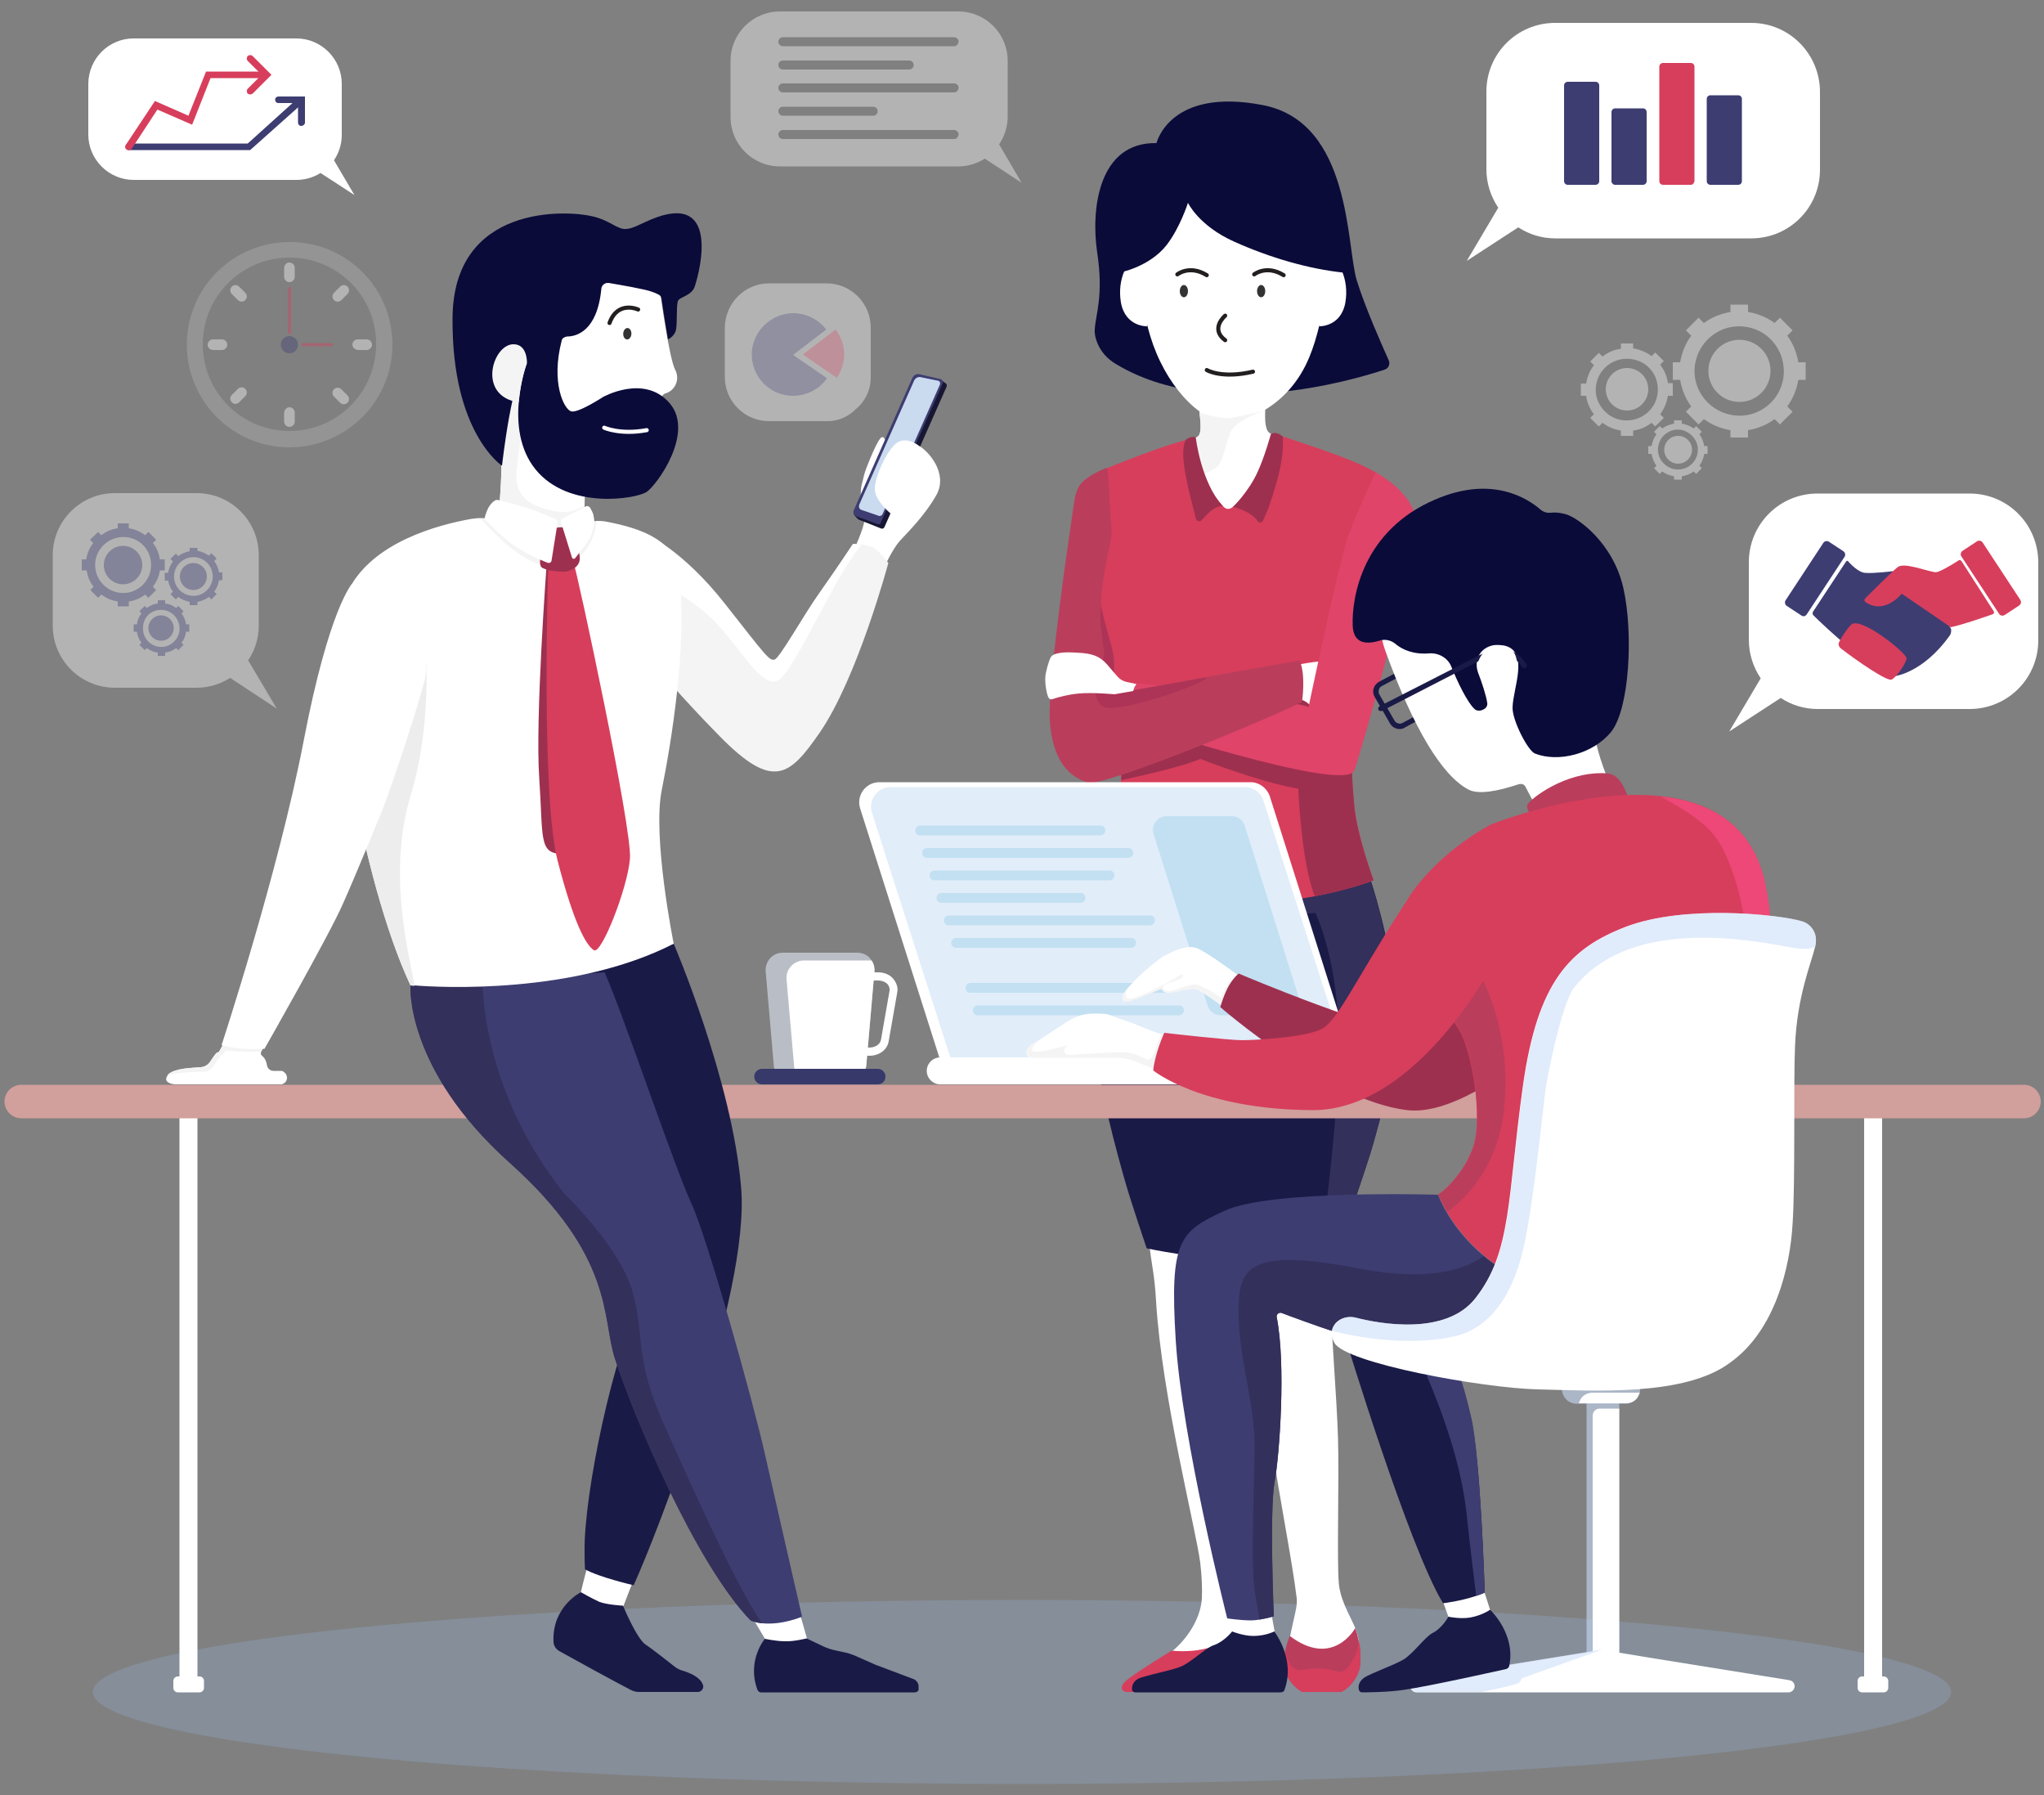 <?xml version="1.0" encoding="utf-8"?>
<!-- Generator: Adobe Illustrator 20.0.0, SVG Export Plug-In . SVG Version: 6.00 Build 0)  -->
<svg version="1.1" xmlns="http://www.w3.org/2000/svg" xmlns:xlink="http://www.w3.org/1999/xlink" x="0px" y="0px"
	 viewBox="0 0 500 439" style="enable-background:new 0 0 500 439;" xml:space="preserve">
<rect x="0" y="0" width="500" height="439" fill="#808080" stroke="none"/>
<style type="text/css">
	.st0{opacity:0.35;fill:#8FA9C9;}
	.st1{fill:#0B0B3A;}
	.st2{fill:#FFFFFF;}
	.st3{fill:#1A1A47;}
	.st4{fill:#33305B;}
	.st5{fill:#D73E5C;}
	.st6{fill:#9E304F;}
	.st7{fill:#F4F4F4;}
	.st8{fill:#E04469;}
	.st9{fill:#BA3E5C;}
	.st10{fill:#DBDBDB;}
	.st11{fill:#8C8C8C;}
	.st12{fill:#AD3457;}
	.st13{fill:#333333;}
	.st14{fill:none;stroke:#231F20;stroke-linecap:round;stroke-miterlimit:10;}
	.st15{fill:#D19F9C;}
	.st16{opacity:0.4;fill:#FFFFFF;}
	.st17{opacity:0.3;}
	.st18{fill:#3D3D72;}
	.st19{opacity:0.4;}
	.st20{opacity:0.58;fill:#E1EBF9;}
	.st21{fill:#37396B;}
	.st22{fill:#E1EDF9;}
	.st23{fill:#C2E0F2;}
	.st24{fill:#ED4877;}
	.st25{opacity:0.58;fill:#C9DDF9;}
	.st26{fill:#FEFEFF;}
	.st27{fill:none;stroke:#FFFFFF;stroke-linecap:round;stroke-miterlimit:10;}
	.st28{fill:#171733;}
	.st29{fill:#CADAEF;}
	.st30{fill:#EDEDED;}
</style>
<g id="OBJECTS">
	<g>
		<ellipse id="XMLID_397_" class="st0" cx="250" cy="413.8" rx="227.3" ry="22.5"/>
		<g>
			<path id="XMLID_453_" class="st1" d="M282.9,35c0,0,3.2-13.7,26-9.3c21.8,4.2,20.4,34.6,23,42.9c2,6.5,6.1,15.7,7.8,19.5
				c0.4,0.9,0,2-1,2.3c-8.1,2.7-42.3,12.7-65.6-1.3c-2.1-1.2-3.8-3-4.7-5.3c-0.4-1-0.7-2.1-0.6-3.3c0.2-3.6,2.2-8.1,0.6-18.7
				S268.7,34.7,282.9,35z"/>
			<path id="XMLID_458_" class="st2" d="M276.1,64.4c0,0-2.9,3.6-1.9,9.6c1.1,6,6.4,5.8,6.4,5.8l0.7-6l-1.6-10.5L276.1,64.4z"/>
			<path id="XMLID_459_" class="st2" d="M327.2,64.4c0,0,2.9,3.6,1.9,9.6c-1.1,6-6.4,5.8-6.4,5.8l-0.7-6l1.6-10.5L327.2,64.4z"/>
			<path id="XMLID_488_" class="st2" d="M332.4,401.4c0.2,0.9,0.1,1.5,0.1,3.6c-4.3,1.9-10.5,2.2-13.6,1.3c-1.9-0.5-3.3-1.1-4.1-2.4
				c0.7-3.5,1.6-7.5,2-9.3c0.4-1.7,0.5-2.8,0.4-3.7c-1.1-9.2-4.5-26.1-5.9-36.4c-1.4-10.3-4.6-36-4.9-39.6c-0.1-2-1.2-5.2-1.1-10.5
				c0.5-13.9,2.6-36.6,2.6-36.6s27-2.8,27.6,4.4s-7.8,32.5-7.8,32.5s-0.7,6.4-2.1,14.9c0,5.9,1.4,22.1,1.7,32.1
				c0.3,10-0.3,30,0.2,35.5c0.2,2.5,1.2,5,2.3,7.3C331.1,397.3,331.9,398.4,332.4,401.4z"/>
			<path id="XMLID_469_" class="st2" d="M281,303.1c0.7,6.7,1.4,8.1,1.8,15.2c1.4,23.2,9.8,55.9,10.8,63.9c0.4,3.5,0.5,6.3,0.4,8.7
				c-0.3,5.2-4,10.7-8.4,13.8c-5.1,3.6-10.1,6.2-8.6,7.4l9.9-2.3c2.9-0.7,5.8-1.8,8.4-3.3c3.6-2.1,10.1-2,12.5-4.6
				c0.2-9-2.8-8.7-3.1-14.5c-0.3-5.7-1.6-57.2-2.9-65.3c-0.5-3-0.4-2.6-0.9-5.7c0-0.1,0-0.3,0-0.5c0.3-7.4,2.3-10.3,2.7-15.9
				C303.9,294.4,283.8,300.3,281,303.1z"/>
			<path id="XMLID_529_" class="st3" d="M335.9,279.8c-1.5,5.3-8.5,25.5-8.5,25.5s-1.7,0.3-4.4,0.8c-4.8,0.8-12.8,1.9-19.3,1.9
				c-10.9,0-23.2-2.7-23.2-2.7s-3.8-11.2-5.2-16.1c-1.4-4.9-7.6-26.5-7.8-38.2c-0.1-9.4,2.7-26.9,3.9-33.4c0.3-1.6,0.5-2.6,0.5-2.6
				h63.3c0,0,5,14.6,6.3,30.1C342.2,254.8,340.1,264.9,335.9,279.8z"/>
			<path id="XMLID_526_" class="st4" d="M335.9,279.8c-1.5,5.3-8.5,25.5-8.5,25.5s-1.7,0.3-4.4,0.8c1.1-8.4,4.4-33.2,4.5-50.1
				c0.2-20.6-5.7-32.7-5.7-32.7c-32.6,1.5-46.3-3.7-50.5-5.8c0.3-1.6,0.5-2.6,0.5-2.6h63.3c0,0,5,14.6,6.3,30.1
				C342.2,254.8,340.1,264.9,335.9,279.8z"/>
			<path id="XMLID_530_" class="st5" d="M330.9,180.8c-0.3,6.2-0.3,8.8,0.4,16.4c0.7,7,4.7,18.1,4.7,18.1s-5.5,2.2-14.4,3.9
				c-12.2,2.3-30.9,3.7-50.5-3c0,0,3-10.9,3.1-25.5c0-2,0-4-0.1-6.1c-0.1-2.7-1-7.5-2.1-13.4c-0.2-1.1-0.4-2.2-0.6-3.4
				c-0.7-4.3-1.5-8.9-2-13.7c-0.5-4.8-0.8-9.6-0.7-14.3c-1.8-12.8,2.1-25.3,2.1-25.3s16.1-6.7,22.9-7.7c0,0,12.1-2.8,20.6,0.1
				c11.1,3.7,17.2,5.8,22.2,8.6c0.5,0.3,3.8,9.8,2.3,18.1c-2.1,12.2-5.2,29-6.8,39.1C331.4,176.7,331,179.7,330.9,180.8z"/>
			<path id="XMLID_524_" class="st6" d="M336,215.3c0,0-5.5,2.2-14.4,3.9c-3.4-8.8-4-26.3-4-26.3c-9.5-1.6-24-7.3-24-7.3
				c-3.8,1.8-15.6,4.4-19.3,5.2c0-2,0-4-0.1-6.1c-0.1-2.7-1-7.5-2.1-13.4c4.5-3.1,12.7,3.8,12.7,3.8l41.8-6.6c0,0,3,1.8,5.5,4.2
				c-0.7,4-1.1,7-1.2,8.2c-0.3,6.2-0.3,8.8,0.4,16.4C331.9,204.2,336,215.3,336,215.3z"/>
			<path id="XMLID_531_" class="st2" d="M325.4,57.5c0,6.1-1.2,20.4-5.1,29.8c-2.5,6.1-6.5,10.3-10.8,12.9c-0.1,2.4-0.1,5.7,1.6,5.9
				c0.5,1.1,1.1,1.4,0.8,3.1c-1.2,6.1-8.3,12.8-10,14.5s-2.8,0-2.8,0c-2-2.2-3.8-5.1-5.2-7.7c-0.9-1.7-1.6-3.1-2-4.2
				c-1.1-2.7,0.5-4.8,0.5-4.8c1.9-0.2,1.2-4.3,1-6.4c-3.6-2.6-7.1-7-9.6-12.2c-5.1-10.4-5.4-23.7-5.4-30.9c0-13,10.5-23.5,23.5-23.5
				S325.4,44.5,325.4,57.5z"/>
			<path id="XMLID_525_" class="st7" d="M309.2,100.4c-1.4,0.5-7,2.7-8.1,5.1c-1.2,2.7-1.9,7.1-3.1,8.4c-1,1-3.3,2-4.1,2.3
				c-0.9-1.7-1.6-3.1-2-4.2c-1.1-2.7,0.5-4.8,0.5-4.8c1.9-0.2,1.2-4.3,1-6.4c0,0,4,1.6,7.4,1.4C304,101.8,307.8,100.8,309.2,100.4z"
				/>
			<path id="XMLID_464_" class="st2" d="M317.8,162.5c0,0,3.7-0.7,4.9-0.7c1.2,0-2.2,10.7-2.2,10.7s-1.2-1.3-2.7-1.5
				c-1.5-0.2-0.9-8.3-0.9-8.3L317.8,162.5z"/>
			<path id="XMLID_461_" class="st8" d="M336.5,115.5c0,0,10.6,5.5,10,13.7c-0.6,8.3-13.1,53.3-15.2,59.2
				c-2.1,5.9-56.3-12.1-56.3-12.1s1.7-7.2,3.2-9.2c0,0,37,3.9,41.9,5.8c0,0,7.5-35.8,9.8-42.1C332.2,124.6,336.5,115.5,336.5,115.5z
				"/>
			<path id="XMLID_528_" class="st9" d="M318.5,171.6c-5.6,3.2-48.4,20.9-52.3,19.8c-4-1.1-8.7-4.6-9.4-15.1
				c-0.6-9.3,4.8-45.9,6.1-54.4c0.2-1.1,0.8-2.9,1.6-3.7c0.3-0.3,0.5-0.6,0.8-0.8c2.7-2.1,5.5-3,5.5-3c0.5,1.2,0.4,6.2,1.1,14.9
				c0.1,1,0,2-0.2,2.9c-1.1,5.1-2.4,11.7-2.3,15.2c0,0.2,0,0.4,0,0.6c0.4,3.7,3.1,10.7,3.1,13.6c0.1,7,0.1,7.9,0.1,8
				c1.5-0.3,6.9-1.2,13.4-2.4c13.4-2.4,31.9-5.7,31.9-5.7C319.5,165.1,318.5,171.6,318.5,171.6z"/>
			<path id="XMLID_456_" class="st1" d="M273.7,66.7c0,0,7.4-1.3,11.7-6.8c3.3-4.3,5.2-10.3,5.2-10.3s2.6,5.6,11.3,9.5
				s18.2,6.7,27,7.6c0,0,0.6-20.3-6.1-28.6c-6.7-8.3-24-13-35.7-5.9C275.4,39.4,273.7,66.7,273.7,66.7z"/>
			<path id="XMLID_468_" class="st10" d="M307,394.6"/>
			<path id="XMLID_470_" class="st5" d="M307,394.6c0,0-5.3,10.5-20.4,9.1c0,0-7.9,4.8-10.7,7c-2.8,2.2-0.9,3.1-0.4,3.1h11.9
				c0.9,0,1.8-0.3,2.6-0.9c1.1-0.9,3.1-2.3,5.9-3.7c2.6-1.3,4.2-2,5.9-2.5c0.5-0.2,1.1,0.2,1.2,0.7l0.7,6.4h3.3c0,0,0.8-4.6,1-10.1
				C308.8,400.2,309.4,397.9,307,394.6z"/>
			<polygon id="XMLID_480_" class="st11" points="316.9,409.8 318.7,413.8 327.6,413.8 328.3,409.8 			"/>
			<path id="XMLID_500_" class="st9" d="M332.6,408.1c-0.7,2.5-2.6,4.9-4.6,5.7h-9.4c-1.7-0.8-3.8-3.1-4.3-5.5
				c-0.3-1.5-0.2-3.1,0.1-4.6c0.4-2,1.1-3.6,1.1-3.6c10.6,8,16-1.9,16-1.9s0.5,1.1,0.8,2.9C332.8,402.9,333,405.3,332.6,408.1z"/>
			<path id="XMLID_498_" class="st5" d="M332.6,408.1c-0.7,2.5-2.6,4.9-4.6,5.7h-9.4c-1.7-0.8-3.8-3.1-4.3-5.5
				c-0.3-1.5-0.2-3.1,0.1-4.6l0,0c0,0,0.4,2,1.3,3.5c0.6,1,1.9,1.4,3,1.2c2.3-0.5,5.5-0.5,8.1,0.3c0.8,0.3,1.7,0.2,2.4-0.4
				c0.5-0.4,0.9-1,1.3-1.6c0.5-0.9,1.8-2.6,1.8-5.1v-0.6C332.8,402.9,333,405.3,332.6,408.1z"/>
			<path id="XMLID_465_" class="st6" d="M292.5,106.9c0,0,1.2,10.9,6.6,16.9c0,0-1.8-0.6-5.1,3.4c-0.5,0.5-1.3,0.3-1.5-0.4
				c-1-4.5-4.4-15.3-2.5-19.1C289.9,107.7,290.9,106.6,292.5,106.9z"/>
			<path id="XMLID_452_" class="st6" d="M310.9,106.1c0,0-1.5,5.5-3.3,9.4c-2.2,4.8-6,8.5-6,8.5s4.2,0.8,6.1,3.5
				c0.3,0.5,0.9,0.3,1.2-0.1c1.2-2.4,2-4.6,3.4-9.5c1.6-5.6,1.6-8.7,1.5-11.1C313.7,106.8,312.6,105.4,310.9,106.1z"/>
			<path id="XMLID_523_" class="st12" d="M269.6,172.7c-4.3-3.7,0.8-10.8,0.5-13.2c-0.4-2.5-0.4-2.9-0.7-5.4c-0.2-1.2-0.4-4.3,0-6
				c0.4,3.7,3.1,10.7,3.1,13.6c0.1,7,0.1,7.9,0.1,8c1.5-0.3,15.9-2.8,22.4-4C296.5,166.6,272.5,175.2,269.6,172.7z"/>
			<path id="XMLID_462_" class="st2" d="M277.2,169l-4.6,0.8c0,0-5.2-0.5-8.6-0.2c-2.5,0.2-5.2,0.9-6.6,1.4
				c-0.5,0.2-0.9-0.2-1.1-0.8c-0.3-0.8-0.7-2.9-0.6-4.7c0.2-1.7,0.8-3.5,1.2-4.5c0.2-0.5,0.6-0.8,1.1-1c1.7-0.6,3.7-0.5,6.7-0.3
				c3.6,0.3,5.1,1.5,6.7,3.5l1.9,2.2c0.6,0.7,1.4,1.2,2.4,1.4l2.3,0.5c0,0-0.3,0.4-0.5,0.8C277.3,168.6,277.2,169,277.2,169z"/>
			<ellipse id="XMLID_483_" class="st13" cx="289.6" cy="71.2" rx="1" ry="1.5"/>
			<ellipse id="XMLID_485_" class="st13" cx="308.5" cy="71.2" rx="1" ry="1.5"/>
			<path id="XMLID_486_" class="st14" d="M288,67.1c0,0,3-2.4,7.2,0.2"/>
			<path id="XMLID_487_" class="st14" d="M306.8,67.1c0,0,3-2.4,7.2,0.2"/>
			<path id="XMLID_499_" class="st14" d="M295.2,90.5c0,0,3.6,2.2,11.3,0.4"/>
			<path id="XMLID_501_" class="st14" d="M299.7,77.2c0,0-3.8,3.2,0,6"/>
		</g>
		<g id="XMLID_609_">
			<rect id="XMLID_625_" x="43.9" y="272.1" class="st2" width="4.4" height="141.5"/>
			<path id="XMLID_624_" class="st2" d="M48.8,413.9h-5.3c-0.6,0-1.1-0.5-1.1-1.1v-1.7c0-0.6,0.5-1.1,1.1-1.1h5.3
				c0.6,0,1.1,0.5,1.1,1.1v1.7C49.9,413.4,49.4,413.9,48.8,413.9z"/>
			<rect id="XMLID_623_" x="456" y="272.1" class="st2" width="4.4" height="140.1"/>
			<path id="XMLID_622_" class="st2" d="M460.8,413.9h-5.3c-0.6,0-1.1-0.5-1.1-1.1v-1.7c0-0.6,0.5-1.1,1.1-1.1h5.3
				c0.6,0,1.1,0.5,1.1,1.1v1.7C461.9,413.4,461.4,413.9,460.8,413.9z"/>
			<path id="XMLID_610_" class="st15" d="M495.1,273.5H5.2c-2.3,0-4.1-1.9-4.1-4.1l0,0c0-2.3,1.9-4.1,4.1-4.1h489.9
				c2.3,0,4.1,1.9,4.1,4.1l0,0C499.2,271.6,497.4,273.5,495.1,273.5z"/>
		</g>
		<g>
			<g>
				<path id="XMLID_1_" class="st16" d="M188.1,69.3h14.1c5.9,0,10.8,4.8,10.8,10.8v12.2l0,0.1c0,2.7-1.1,5.2-3,7.1l-0.7,0.6
					c-1.5,1.5-3.4,2.5-5.5,2.8c-0.5,0.1-1,0.1-1.6,0.1h-14.1c-5.9,0-10.8-4.8-10.8-10.8V80.1C177.4,74.1,182.2,69.3,188.1,69.3z"/>
				<g class="st17">
					<path class="st18" d="M202.1,80.6c-1.8-2.4-4.8-4-8.1-4c-5.3,0-9.9,4.4-10.1,9.7c-0.2,5.8,4.4,10.5,10.1,10.5
						c3.4,0,6.5-1.7,8.3-4.3l-8.3-5.7L202.1,80.6z"/>
					<path class="st5" d="M204.4,80.6l-8,6.1l8.3,5.7c1.1-1.6,1.8-3.6,1.8-5.7C206.5,84.4,205.7,82.3,204.4,80.6z"/>
				</g>
			</g>
			<g id="XMLID_597_">
				<path id="XMLID_602_" class="st2" d="M428.4,5.6h-48c-9.3,0-16.8,7.5-16.8,16.8v19c0,3.5,1.1,6.7,2.9,9.4l-7.7,13l12.6-8.2
					c2.6,1.7,5.7,2.7,9,2.7h48c9.3,0,16.8-7.5,16.8-16.8v-19C445.2,13.2,437.7,5.6,428.4,5.6z"/>
				<path id="XMLID_601_" class="st18" d="M390.3,45.2h-6.8c-0.5,0-0.9-0.4-0.9-0.9V20.9c0-0.5,0.4-0.9,0.9-0.9h6.8
					c0.5,0,0.9,0.4,0.9,0.9v23.4C391.2,44.8,390.8,45.2,390.3,45.2z"/>
				<path id="XMLID_600_" class="st18" d="M401.9,45.2h-6.8c-0.5,0-0.9-0.4-0.9-0.9V27.4c0-0.5,0.4-0.9,0.9-0.9h6.8
					c0.5,0,0.9,0.4,0.9,0.9v16.9C402.8,44.8,402.4,45.2,401.9,45.2z"/>
				<path id="XMLID_599_" class="st5" d="M413.6,45.2h-6.8c-0.5,0-0.9-0.4-0.9-0.9v-28c0-0.5,0.4-0.9,0.9-0.9h6.8
					c0.5,0,0.9,0.4,0.9,0.9v28C414.4,44.8,414.1,45.2,413.6,45.2z"/>
				<path id="XMLID_598_" class="st18" d="M425.2,45.2h-6.8c-0.5,0-0.9-0.4-0.9-0.9V24.2c0-0.5,0.4-0.9,0.9-0.9h6.8
					c0.5,0,0.9,0.4,0.9,0.9v20.1C426.1,44.8,425.7,45.2,425.2,45.2z"/>
			</g>
			<g id="XMLID_591_">
				<path id="XMLID_596_" class="st2" d="M32.7,9.4h39.8c6.1,0,11.1,5,11.1,11.1v12.5c0,2.3-0.7,4.4-1.9,6.2l5,8.5l-8.3-5.4
					c-1.7,1.1-3.8,1.7-5.9,1.7H32.7c-6.1,0-11.1-5-11.1-11.1V20.4C21.7,14.3,26.6,9.4,32.7,9.4z"/>
				<g id="XMLID_595_">
					<path id="XMLID_511_" class="st18" d="M61.2,36.7H31.5c-0.5,0-0.8-0.4-0.8-0.8c0-0.5,0.4-0.8,0.8-0.8h29.1L73,23.9
						c0.3-0.3,0.9-0.3,1.2,0.1c0.3,0.3,0.3,0.9-0.1,1.2L61.2,36.7z"/>
				</g>
				<g id="XMLID_594_">
					<path id="XMLID_467_" class="st18" d="M73.7,30.8L73.7,30.8c-0.5,0-0.8-0.4-0.8-0.8l0-4.8l-4.8,0c-0.5,0-0.8-0.4-0.8-0.8
						c0-0.5,0.4-0.8,0.8-0.8c0,0,0,0,0,0l6.5,0l0,6.5C74.5,30.5,74.1,30.8,73.7,30.8z"/>
				</g>
				<g id="XMLID_593_">
					<path id="XMLID_466_" class="st5" d="M61.2,23.1c-0.2,0-0.4-0.1-0.6-0.2c-0.3-0.3-0.3-0.9,0-1.2l3.4-3.4l-3.4-3.4
						c-0.3-0.3-0.3-0.9,0-1.2c0.3-0.3,0.9-0.3,1.2,0l4.6,4.6l-4.6,4.6C61.6,23,61.4,23.1,61.2,23.1z"/>
				</g>
				<g id="XMLID_592_">
					<path id="XMLID_449_" class="st5" d="M31.5,36.7c-0.2,0-0.3,0-0.5-0.1c-0.4-0.3-0.5-0.8-0.2-1.2l7.1-10.7l8.2,3.6l4.3-10.8
						h13.8c0.5,0,0.8,0.4,0.8,0.8c0,0.5-0.4,0.8-0.8,0.8H51.5L47,30.5l-8.5-3.7l-6.3,9.6C32,36.6,31.8,36.7,31.5,36.7z"/>
				</g>
			</g>
			<g id="XMLID_584_">
				<path id="XMLID_590_" class="st2" d="M481.8,120.7h-37.2c-9.3,0-16.8,7.5-16.8,16.8v19c0,3.5,1.1,6.7,2.9,9.4l-7.7,13l12.6-8.2
					c2.6,1.7,5.7,2.7,9,2.7h37.2c9.3,0,16.8-7.5,16.8-16.8v-19C498.6,128.2,491.1,120.7,481.8,120.7z"/>
				<path id="XMLID_589_" class="st18" d="M440.6,150.5l-3.5-2.3c-0.5-0.3-0.6-1-0.3-1.4l9.2-14c0.3-0.5,1-0.6,1.4-0.3l3.5,2.3
					c0.5,0.3,0.6,1,0.3,1.4l-9.2,14C441.7,150.7,441.1,150.9,440.6,150.5z"/>
				<path id="XMLID_588_" class="st5" d="M490.4,150.4l3.5-2.3c0.5-0.3,0.6-1,0.3-1.4l-9.2-14c-0.3-0.5-1-0.6-1.4-0.3l-3.5,2.3
					c-0.5,0.3-0.6,1-0.3,1.4l9.2,14C489.3,150.6,489.9,150.7,490.4,150.4z"/>
				<path id="XMLID_587_" class="st18" d="M451.6,137.3l-8.1,12.3c-0.2,0.3-0.1,0.7,0.1,0.9c2.4,2.4,14.6,14,20.2,14.8
					c0,0,6.7-0.9,13.1-9.8c0.3-0.4,0.4-0.9,0.4-1.4c0-0.2-0.1-0.4-0.2-0.6c-0.3-1-14.1-13.8-14.1-13.8s-4.8,0.6-6.8,0.4
					c-1.5-0.1-3.4-2-4.1-2.8C452,137.1,451.8,137.1,451.6,137.3z"/>
				<path id="XMLID_586_" class="st5" d="M479.8,137.2l7.9,12.3c0.2,0.3,0,0.6-0.2,0.7c-1.7,0.6-7.1,2.5-10.3,3.2l-12-8.2
					c0,0-4.1,5.2-8.8,2.1c-0.4-0.2-0.4-0.7-0.1-1c1.6-1.6,6.5-6.5,7.9-7.6c1.5-1.2,6.6,0.8,8.9,1.2c0.4,0.1,0.7,0,1.1-0.1
					c1.7-0.7,4.1-2.2,5-2.8C479.3,136.9,479.6,137,479.8,137.2z"/>
				<path id="XMLID_585_" class="st5" d="M450.2,158.5c-0.4-0.4-0.6-1-0.3-1.5c0.5-1,1.5-2.7,2.9-4.2c2.1-2.3,13.8,7,13.6,8.3
					c-0.3,1.3-2.5,4.6-3.7,5.1C461.6,166.7,454.2,161.6,450.2,158.5z"/>
			</g>
			<path class="st16" d="M244.4,35.3c1.3-1.9,2.1-4.3,2.1-6.8V14.9c0-6.7-5.4-12.1-12.1-12.1h-43.6c-6.7,0-12.1,5.4-12.1,12.1v13.7
				c0,6.7,5.4,12.1,12.1,12.1h43.6c2.4,0,4.6-0.7,6.5-1.9l9,5.9L244.4,35.3z M233.4,34h-41.9c-0.6,0-1.1-0.5-1.1-1.1
				c0-0.6,0.5-1.1,1.1-1.1h41.9c0.6,0,1.1,0.5,1.1,1.1C234.4,33.5,234,34,233.4,34z M190.4,27.2c0-0.6,0.5-1.1,1.1-1.1h22.1
				c0.6,0,1.1,0.5,1.1,1.1c0,0.6-0.5,1.1-1.1,1.1h-22.1C190.9,28.3,190.4,27.8,190.4,27.2z M233.4,22.6h-41.9
				c-0.6,0-1.1-0.5-1.1-1.1c0-0.6,0.5-1.1,1.1-1.1h41.9c0.6,0,1.1,0.5,1.1,1.1C234.4,22.1,234,22.6,233.4,22.6z M190.4,15.9
				c0-0.6,0.5-1.1,1.1-1.1h30.9c0.6,0,1.1,0.5,1.1,1.1c0,0.6-0.5,1.1-1.1,1.1h-30.9C190.9,17,190.4,16.5,190.4,15.9z M233.4,11.3
				h-41.9c-0.6,0-1.1-0.5-1.1-1.1c0-0.6,0.5-1.1,1.1-1.1h41.9c0.6,0,1.1,0.5,1.1,1.1C234.4,10.8,234,11.3,233.4,11.3z"/>
			<g>
				<path id="XMLID_7_" class="st16" d="M28.1,120.6h20c8.4,0,15.2,6.8,15.2,15.2V153c0,3.2-1,6.1-2.6,8.5l7,11.8l-11.4-7.5
					c-2.4,1.5-5.2,2.4-8.2,2.4h-20c-8.4,0-15.2-6.8-15.2-15.2v-17.2C12.9,127.4,19.7,120.6,28.1,120.6z"/>
				<g class="st19">
					<g>
						<path class="st18" d="M41.1,141.9c0.2,1,0.6,2,1.2,2.8l-0.6,0.6l1.3,1.3l0.6-0.6c0.8,0.6,1.8,1,2.8,1.2v0.8h1.9v-0.8
							c1-0.2,2-0.6,2.8-1.2l0.6,0.6l1.3-1.3l-0.6-0.6c0.6-0.8,1-1.8,1.2-2.8h0.8v-1.9h-0.8c-0.2-1-0.6-2-1.2-2.8l0.6-0.6l-1.3-1.3
							l-0.6,0.6c-0.8-0.6-1.8-1-2.8-1.2V134h-1.9v0.8c-1,0.2-2,0.6-2.8,1.2l-0.6-0.6l-1.3,1.3l0.6,0.6c-0.6,0.8-1,1.8-1.2,2.8h-0.8
							v1.9H41.1z M46.7,136.3c3.1-0.4,5.7,2.2,5.3,5.3c-0.3,2.2-2.1,3.9-4.2,4.1c-3,0.3-5.5-2.2-5.2-5.2
							C42.8,138.4,44.5,136.6,46.7,136.3z"/>
						<circle class="st18" cx="47.3" cy="141" r="3.3"/>
					</g>
					<g>
						<path class="st18" d="M33.5,154.5c0.1,1,0.5,1.9,1.1,2.7l-0.5,0.5l1.3,1.3l0.5-0.5c0.8,0.6,1.7,1,2.7,1.1v0.8h1.8v-0.8
							c1-0.1,1.9-0.5,2.7-1.1l0.5,0.5l1.3-1.3l-0.5-0.5c0.6-0.8,1-1.7,1.1-2.7h0.8v-1.8h-0.8c-0.1-1-0.5-1.9-1.1-2.7l0.5-0.5
							l-1.3-1.3l-0.5,0.5c-0.8-0.6-1.7-1-2.7-1.1v-0.8h-1.8v0.8c-1,0.1-1.9,0.5-2.7,1.1l-0.5-0.5l-1.3,1.3l0.5,0.5
							c-0.6,0.8-1,1.7-1.1,2.7h-0.8v1.8H33.5z M38.8,149.2c3-0.4,5.4,2.1,5.1,5.1c-0.3,2.1-2,3.7-4,3.9c-2.8,0.3-5.2-2.1-4.9-4.9
							C35.1,151.1,36.7,149.4,38.8,149.2z"/>
						<circle class="st18" cx="39.4" cy="153.6" r="3.1"/>
					</g>
					<g>
						<path class="st18" d="M21.2,139.5c0.2,1.5,0.8,2.9,1.7,4l-0.8,0.8l1.9,1.9l0.8-0.8c1.2,0.9,2.5,1.5,4,1.7v1.2h2.7v-1.2
							c1.5-0.2,2.9-0.8,4-1.7l0.8,0.8l1.9-1.9l-0.8-0.8c0.9-1.2,1.5-2.5,1.7-4h1.2v-2.7h-1.2c-0.2-1.5-0.8-2.9-1.7-4l0.8-0.8
							l-1.9-1.9l-0.8,0.8c-1.2-0.9-2.5-1.5-4-1.7v-1.2h-2.7v1.2c-1.5,0.2-2.9,0.8-4,1.7l-0.8-0.8L22,132l0.8,0.8
							c-0.9,1.2-1.5,2.5-1.7,4H20v2.7H21.2z M29.3,131.4c4.5-0.6,8.2,3.2,7.6,7.7c-0.4,3.1-3,5.6-6.1,5.9c-4.3,0.4-7.9-3.2-7.5-7.5
							C23.6,134.4,26.1,131.8,29.3,131.4z"/>
						<circle class="st18" cx="30.1" cy="138.2" r="4.7"/>
					</g>
				</g>
			</g>
			<g class="st19">
				<g>
					<path class="st2" d="M409.2,96.7v-3H408c-0.2-1.7-0.9-3.2-1.9-4.5l0.9-0.9l-2.1-2.1l-0.9,0.9c-1.3-1-2.8-1.6-4.5-1.9V84h-3v1.3
						c-1.7,0.2-3.2,0.9-4.5,1.9l-0.9-0.9l-2.1,2.1l0.9,0.9c-1,1.3-1.6,2.8-1.9,4.5h-1.3v3h1.3c0.2,1.7,0.9,3.2,1.9,4.5l-0.9,0.9
						l2.1,2.1l0.9-0.9c1.3,1,2.8,1.6,4.5,1.9v1.3h3v-1.3c1.7-0.2,3.2-0.9,4.5-1.9l0.9,0.9l2.1-2.1l-0.9-0.9c1-1.3,1.6-2.8,1.9-4.5
						H409.2z M405.5,94.5c0.5,4.8-3.5,8.7-8.3,8.3c-3.5-0.3-6.3-3.1-6.8-6.5c-0.6-4.9,3.5-9.1,8.5-8.5
						C402.5,88.2,405.2,91,405.5,94.5z"/>
					<circle class="st2" cx="398" cy="95.2" r="5.2"/>
				</g>
				<g>
					<path class="st2" d="M417.7,111v-1.9h-0.8c-0.2-1.1-0.6-2.1-1.2-2.9l0.6-0.6l-1.4-1.4l-0.6,0.6c-0.8-0.6-1.8-1-2.9-1.2v-0.8
						h-1.9v0.8c-1.1,0.2-2.1,0.6-2.9,1.2l-0.6-0.6l-1.4,1.4l0.6,0.6c-0.6,0.8-1,1.8-1.2,2.9h-0.8v1.9h0.8c0.2,1.1,0.6,2.1,1.2,2.9
						l-0.6,0.6l1.4,1.4l0.6-0.6c0.8,0.6,1.8,1,2.9,1.2v0.8h1.9v-0.8c1.1-0.2,2.1-0.6,2.9-1.2l0.6,0.6l1.4-1.4l-0.6-0.6
						c0.6-0.8,1-1.8,1.2-2.9H417.7z M415.3,109.5c0.3,3.1-2.3,5.6-5.3,5.3c-2.2-0.2-4.1-2-4.4-4.2c-0.4-3.2,2.3-5.9,5.5-5.5
						C413.3,105.5,415.1,107.3,415.3,109.5z"/>
					<circle class="st2" cx="410.5" cy="110" r="3.4"/>
				</g>
				<g>
					<path class="st2" d="M441.7,92.9v-4.3h-1.8c-0.4-2.4-1.3-4.6-2.7-6.5l1.3-1.3l-3.1-3.1l-1.3,1.3c-1.9-1.4-4.1-2.3-6.5-2.7v-1.8
						h-4.3v1.8c-2.4,0.4-4.6,1.3-6.5,2.7l-1.3-1.3l-3.1,3.1l1.3,1.3c-1.4,1.9-2.3,4.1-2.7,6.5h-1.8v4.3h1.8c0.4,2.4,1.3,4.6,2.7,6.5
						l-1.3,1.3l3.1,3.1l1.3-1.3c1.9,1.4,4.1,2.3,6.5,2.7v1.8h4.3v-1.8c2.4-0.4,4.6-1.3,6.5-2.7l1.3,1.3l3.1-3.1l-1.3-1.3
						c1.4-1.9,2.3-4.1,2.7-6.5H441.7z M436.3,89.7c0.7,6.9-5.1,12.6-11.9,11.9c-5-0.5-9.1-4.4-9.8-9.4c-0.9-7.1,5.1-13.2,12.2-12.3
						C431.9,80.5,435.8,84.6,436.3,89.7z"/>
					<circle class="st2" cx="425.5" cy="90.7" r="7.6"/>
				</g>
			</g>
			<g>
				<path id="XMLID_555_" class="st20" d="M213.9,237.6l-2,23.1c-0.1,1-0.9,1.7-1.8,1.7h-19c-1,0-1.8-0.7-1.8-1.7l-2-23.1
					c-0.2-2.5,1.7-4.6,4.2-4.6h18.2c1.5,0,2.8,0.7,3.5,1.9C213.7,235.6,214,236.6,213.9,237.6z"/>
				<path id="XMLID_552_" class="st2" d="M213.9,237.6l-2,23.1c-0.1,1-0.9,1.7-1.8,1.7h-15.7l-2-22.9c-0.2-2.5,1.8-4.6,4.3-4.6h16.5
					C213.7,235.6,214,236.6,213.9,237.6z"/>
				<g id="XMLID_399_">
					<path id="XMLID_518_" class="st2" d="M212.7,258.2H210c-0.5,0-1-0.4-1-1c0-0.5,0.4-1,1-1h2.7c1.4,0,2.6-0.8,2.8-1.9l2.1-12
						c0.1-0.7-0.2-1.2-0.4-1.5c-0.5-0.6-1.4-1-2.4-1H210c-0.5,0-1-0.4-1-1c0-0.5,0.4-1,1-1h4.8c1.5,0,3,0.6,3.8,1.7
						c0.7,0.9,1.1,2,0.9,3.1l-2.1,12C217.1,256.7,215.1,258.2,212.7,258.2z"/>
				</g>
				<path id="XMLID_400_" class="st21" d="M214.7,265.2h-28.3c-1.1,0-1.9-0.9-1.9-1.9l0,0c0-1.1,0.9-1.9,1.9-1.9h28.3
					c1.1,0,1.9,0.9,1.9,1.9l0,0C216.6,264.4,215.8,265.2,214.7,265.2z"/>
			</g>
			<g>
				<g class="st19">
					<g class="st19">
						<path class="st2" d="M70.8,109.4c-13.9,0-25.1-11.3-25.1-25.1c0-13.9,11.3-25.1,25.1-25.1C84.7,59.1,96,70.4,96,84.3
							C96,98.1,84.7,109.4,70.8,109.4z M70.8,63c-11.7,0-21.2,9.5-21.2,21.2c0,11.7,9.5,21.2,21.2,21.2c11.7,0,21.2-9.5,21.2-21.2
							C92.1,72.5,82.6,63,70.8,63z"/>
					</g>
					<g>
						<path class="st2" d="M86.2,84.3L86.2,84.3c0-0.7,0.6-1.3,1.3-1.3h2.2c0.7,0,1.3,0.6,1.3,1.3l0,0c0,0.7-0.6,1.3-1.3,1.3h-2.2
							C86.8,85.5,86.2,85,86.2,84.3z"/>
						<path class="st2" d="M50.8,84.3L50.8,84.3c0-0.7,0.6-1.3,1.3-1.3h2.2c0.7,0,1.3,0.6,1.3,1.3l0,0c0,0.7-0.6,1.3-1.3,1.3H52
							C51.3,85.5,50.8,85,50.8,84.3z"/>
					</g>
					<g>
						<path class="st2" d="M70.8,99.6L70.8,99.6c0.7,0,1.3,0.6,1.3,1.3v2.2c0,0.7-0.6,1.3-1.3,1.3l0,0c-0.7,0-1.3-0.6-1.3-1.3v-2.2
							C69.6,100.2,70.1,99.6,70.8,99.6z"/>
						<path class="st2" d="M70.8,64.2L70.8,64.2c0.7,0,1.3,0.6,1.3,1.3v2.2c0,0.7-0.6,1.3-1.3,1.3l0,0c-0.7,0-1.3-0.6-1.3-1.3v-2.2
							C69.6,64.7,70.1,64.2,70.8,64.2z"/>
					</g>
					<g>
						<path class="st2" d="M60,95.1L60,95.1c0.5,0.5,0.5,1.3,0,1.8l-1.5,1.5c-0.5,0.5-1.3,0.5-1.8,0l0,0c-0.5-0.5-0.5-1.3,0-1.8
							l1.5-1.5C58.7,94.6,59.5,94.6,60,95.1z"/>
						<path class="st2" d="M85,70.1L85,70.1c0.5,0.5,0.5,1.3,0,1.8l-1.5,1.5c-0.5,0.5-1.3,0.5-1.8,0l0,0c-0.5-0.5-0.5-1.3,0-1.8
							l1.5-1.5C83.7,69.6,84.6,69.6,85,70.1z"/>
					</g>
					<g>
						<path class="st2" d="M60,73.4L60,73.4c-0.5,0.5-1.3,0.5-1.8,0l-1.5-1.5c-0.5-0.5-0.5-1.3,0-1.8l0,0c0.5-0.5,1.3-0.5,1.8,0
							l1.5,1.5C60.5,72.1,60.5,72.9,60,73.4z"/>
						<path class="st2" d="M85,98.5L85,98.5c-0.5,0.5-1.3,0.5-1.8,0l-1.5-1.5c-0.5-0.5-0.5-1.3,0-1.8l0,0c0.5-0.5,1.3-0.5,1.8,0
							l1.5,1.5C85.5,97.2,85.5,98,85,98.5z"/>
					</g>
				</g>
				<g class="st19">
					<circle class="st18" cx="70.8" cy="84.3" r="2.1"/>
					<path class="st5" d="M70.8,81.7L70.8,81.7c-0.2,0-0.4-0.2-0.4-0.4V70.6c0-0.2,0.2-0.4,0.4-0.4l0,0c0.2,0,0.4,0.2,0.4,0.4v10.6
						C71.3,81.5,71.1,81.7,70.8,81.7z"/>
					<path class="st5" d="M73.7,84.3L73.7,84.3c0-0.2,0.2-0.4,0.4-0.4h7c0.2,0,0.4,0.2,0.4,0.4l0,0c0,0.2-0.2,0.4-0.4,0.4h-7
						C73.9,84.7,73.7,84.5,73.7,84.3z"/>
				</g>
			</g>
		</g>
		<g>
			<path id="XMLID_401_" class="st2" d="M331.5,260.6H230.4l-20-62.9c-1-3.2,1.4-6.4,4.7-6.4h90.8c2.1,0,4,1.4,4.7,3.4L331.5,260.6z
				"/>
			<path id="XMLID_402_" class="st22" d="M329.9,260.6h-96.8l-19.8-61.8c-1-3.1,1.3-6.3,4.6-6.3h86.6c2.1,0,4,1.4,4.6,3.4
				L329.9,260.6z"/>
			<path id="XMLID_550_" class="st23" d="M269.2,204.3h-44.1c-0.7,0-1.2-0.5-1.2-1.2l0,0c0-0.7,0.5-1.2,1.2-1.2h44.1
				c0.7,0,1.2,0.5,1.2,1.2l0,0C270.4,203.7,269.8,204.3,269.2,204.3z"/>
			<path id="XMLID_549_" class="st23" d="M276,209.8h-49.2c-0.7,0-1.2-0.5-1.2-1.2l0,0c0-0.7,0.5-1.2,1.2-1.2H276
				c0.7,0,1.2,0.5,1.2,1.2l0,0C277.2,209.2,276.7,209.8,276,209.8z"/>
			<path id="XMLID_547_" class="st23" d="M271.4,215.3h-42.8c-0.7,0-1.2-0.5-1.2-1.2l0,0c0-0.7,0.5-1.2,1.2-1.2h42.8
				c0.7,0,1.2,0.5,1.2,1.2l0,0C272.6,214.7,272.1,215.3,271.4,215.3z"/>
			<path id="XMLID_546_" class="st23" d="M264.3,220.8h-34c-0.7,0-1.2-0.5-1.2-1.2l0,0c0-0.7,0.5-1.2,1.2-1.2h34
				c0.7,0,1.2,0.5,1.2,1.2l0,0C265.5,220.2,265,220.8,264.3,220.8z"/>
			<path id="XMLID_545_" class="st23" d="M281.3,226.3h-49.2c-0.7,0-1.2-0.5-1.2-1.2l0,0c0-0.7,0.5-1.2,1.2-1.2h49.2
				c0.7,0,1.2,0.5,1.2,1.2l0,0C282.5,225.7,282,226.3,281.3,226.3z"/>
			<path id="XMLID_544_" class="st23" d="M276.7,231.8h-42.8c-0.7,0-1.2-0.5-1.2-1.2l0,0c0-0.7,0.5-1.2,1.2-1.2h42.8
				c0.7,0,1.2,0.5,1.2,1.2l0,0C277.9,231.2,277.4,231.8,276.7,231.8z"/>
			<path id="XMLID_542_" class="st23" d="M286.6,242.8h-49.2c-0.7,0-1.2-0.5-1.2-1.2l0,0c0-0.7,0.5-1.2,1.2-1.2h49.2
				c0.7,0,1.2,0.5,1.2,1.2l0,0C287.8,242.2,287.3,242.8,286.6,242.8z"/>
			<path id="XMLID_539_" class="st23" d="M288.4,248.3h-49.2c-0.7,0-1.2-0.5-1.2-1.2l0,0c0-0.7,0.5-1.2,1.2-1.2h49.2
				c0.7,0,1.2,0.5,1.2,1.2l0,0C289.6,247.7,289,248.3,288.4,248.3z"/>
			<path id="XMLID_405_" class="st23" d="M314.5,248.3h-15.9c-1.5,0-2.8-1-3.2-2.4L282.2,204c-0.7-2.2,0.9-4.4,3.2-4.4h15.9
				c1.5,0,2.8,1,3.2,2.4l13.2,41.9C318.5,246,316.8,248.3,314.5,248.3z"/>
			<path id="XMLID_403_" class="st2" d="M340,265.2h-110c-1.8,0-3.3-1.5-3.3-3.3l0,0c0-1.8,1.5-3.3,3.3-3.3h110
				c1.8,0,3.3,1.5,3.3,3.3l0,0C343.3,263.8,341.8,265.2,340,265.2z"/>
			<g id="XMLID_404_">
				<path id="XMLID_419_" class="st3" d="M342.4,178.3c-1,0-1.9-0.5-2.4-1.4l-3.7-6.4c-0.4-0.7-0.5-1.4-0.3-2.1
					c0.2-0.7,0.7-1.3,1.4-1.7l10.2-5.4c1.3-0.7,3-0.2,3.7,1.1l3.5,6.4c0.4,0.6,0.4,1.4,0.2,2.1c-0.2,0.7-0.7,1.3-1.3,1.6l-10,5.4
					C343.3,178.2,342.8,178.3,342.4,178.3z M348.9,162.2c-0.2,0-0.5,0.1-0.7,0.2l-10.2,5.4c-0.4,0.2-0.6,0.5-0.7,0.9
					c-0.1,0.4-0.1,0.8,0.1,1.1v0l3.7,6.4c0.4,0.7,1.3,1,2,0.6l10-5.4c0.3-0.2,0.6-0.5,0.7-0.9c0.1-0.4,0.1-0.8-0.1-1.1l-3.5-6.4
					C349.9,162.5,349.4,162.2,348.9,162.2z"/>
			</g>
			<path id="XMLID_538_" class="st2" d="M300.6,244.8c-0.7,0.9-1.3,1.5-1.3,1.5s-5.3-4-6.8-4.4c-1.5-0.4-4.6,0.8-6.4,0.9
				c-1.8,0.1-2-1-2-1s-6.9,2.9-8,3.1c-1.1,0.3-1.9-0.1-1.2-1.9c0.2-0.4,0.6-1,1.3-1.7l0,0c2.3-2.7,7.2-6.9,8.9-7.7
				c2.2-1.1,5.2-2.6,7.7-1.7c2.4,0.9,10.3,6.8,10.3,6.8C303.4,240.8,301.8,243.3,300.6,244.8z"/>
			<path id="XMLID_533_" class="st7" d="M302.3,239.1l-1.6,5.7c-0.7,0.9-1.3,1.5-1.3,1.5s-5.3-4-6.8-4.4c-1.5-0.4-4.6,0.8-6.4,0.9
				c-1.8,0.1-2-1-2-1s-6.9,2.9-8,3.1c-1.1,0.3-1.9-0.1-1.2-1.9c0.2-0.4,0.6-1,1.3-1.7c-0.6,0.8-1.2,1.6-0.8,2.7
				c0.5,1.3,7.9-2.3,13.2-5.5c0.1,0,0.5-0.3,0.7,0c0.1,0.2-0.2,0.5-0.3,0.6c-0.9,1-5.4,1.3-4.5,2.7c1.3,2,5.9-1.7,8.4-0.9
				c2.5,0.8,5.7,3.1,5.7,3.1S300,239.8,302.3,239.1z"/>
			<path id="XMLID_406_" class="st6" d="M298.5,246.3c0,0,26.2,22.9,45.7,25.2c19.6,2.3,52.6-34.8,52.6-34.8s-2.1-19.8-14.3-17.5
				c-12.2,2.3-28.6,31.7-35.6,33.1c-7.1,1.4-43.9-14.2-43.9-14.2s-1,0.7-2.3,2.8C299.4,243.1,298.5,246.3,298.5,246.3z"/>
			<path id="XMLID_407_" class="st2" d="M387.5,133.6c-7.2-8.2-17.7-9.1-25.9-8.2c-10.7,1.2-20,8.4-23.1,18.7
				c-1.3,4.5-1.6,9.7,0.5,15.4c6.7,18.4,13.6,30.1,20.2,33.6c2.5,1.3,7.2,0.4,12.3-1.3c0.7-0.2,1.4,0,1.7,0.7l2.1,4l18.8-4.1
				c0,0-2.4-5.2-3.7-10.8C393.2,178.3,400.6,148.5,387.5,133.6z"/>
			<path id="XMLID_408_" class="st1" d="M349.5,159.8c2.3-0.2,4.6,1,5.5,3.2c1.5,3.7,3.9,8.8,5.8,10.5c0.4,0.3,1.2,0.5,2.1,0
				c0.8-0.4,1-1.1,0.9-1.6c-0.2-1.6-1.3-5-2.2-7.3c-1.1-2.9,0.2-6.1,3.7-6.8c0.6-0.1,2.2-0.1,3.1,0.2c5.6,1.7,1.7,10.4,1.6,15
				c-0.1,3.2,3.8,10.7,5.5,11.3c5.6,2.2,14.1,0.2,18.6-5.3c4.5-5.6,5.5-24.1,3-35.2c-2.5-11.1-11.3-17.4-14.3-18.1
				c-1.5-0.4-2.6-0.4-3.5-0.3c-0.9,0.1-1.8-0.2-2.5-0.8c-3-2.6-11.8-8.5-25.8-2.4c-17.5,7.5-20.4,23.6-20.1,30.9
				c0.2,4.7,3.9,4.4,6.5,3.6c1.4-0.5,3-0.1,4.1,0.9C343,158.8,345.6,160.1,349.5,159.8z"/>
			<path id="XMLID_409_" class="st9" d="M374.7,199.6c0,0-1.6-1.8-1-2.9c0.8-1.4,9-7.9,18.7-7.6c1.5,0.1,3.3,0.1,5.1,4
				c1.8,3.9,2.2,6.5,2.2,6.5H374.7z"/>
			<path id="XMLID_509_" class="st5" d="M419.5,316.2c-0.6,0.1-1.2,0.3-1.9,0.4c-8.2,1.5-21.5,1.7-21.5,1.7
				c-26.2-0.5-37.9-14.6-42.2-21.9c-1.5-2.6-2.1-4.3-2.1-4.3c1.5-0.8,6.7-5.6,8.7-12.1c2-6.5-0.1-22-3.5-28
				c-1.9-3.2-7.4-9.8-10.9-16.8c-2.8-5.7-4.3-11.7-1.2-16.2c7.7-11.3,19.9-17.4,19.9-17.4s22.3-8.9,41.4-6.9
				c12.1,1.3,22.8,7,25.7,22.1C439.4,256.1,419.5,316.2,419.5,316.2z"/>
			<path id="XMLID_503_" class="st9" d="M367.9,271.5c-1.6,13.9-9.1,21.5-13.9,24.9c-1.5-2.6-2.1-4.3-2.1-4.3
				c1.5-0.8,6.7-5.6,8.7-12.1c2-6.5-0.1-22-3.5-28c-1.9-3.2-7.4-9.8-10.9-16.8l1.5-0.6l9-1.5l4.5,3.7
				C361.2,237,370.2,250.6,367.9,271.5z"/>
			<path id="XMLID_484_" class="st24" d="M419.5,316.2c-0.6,0.1-1.2,0.3-1.9,0.4c1.7-8.8,4.2-22.7,7.7-42.8
				c6.8-39.7-0.3-59.8-4.3-67c-3.2-5.8-9.5-8.9-14.7-12c12.1,1.3,22.8,7,25.7,22.1C439.4,256.1,419.5,316.2,419.5,316.2z"/>
			<path id="XMLID_411_" class="st2" d="M364.5,393.7c0,0-1.9,2.2-4.7,2.7c-3.2,0.5-5.5-1-5.5-1l-1.5-4.2L363,389L364.5,393.7z"/>
			<path id="XMLID_412_" class="st2" d="M311.8,399c0,0-2.2,1.9-5.1,1.9c-3.2,0-5.3-1.9-5.3-1.9l-0.8-4.4H311L311.8,399z"/>
			<path id="XMLID_514_" class="st3" d="M363.2,389.5c-0.7,0.3-1.4,0.6-2.1,0.8c-3.8,1.3-8.1,1.8-8.1,1.8c-8.3-13.5-24-65.2-24-65.2
				c-2-8.3,4-11.7,9.2-12c1.8-0.1,3.5,0.2,4.8,0.7c5,2.1,12.3,16.2,12.3,16.2s2.2,4.9,4.5,14.9C362.2,356.7,363.2,389.5,363.2,389.5
				z"/>
			<path id="XMLID_504_" class="st18" d="M363.2,389.5c-0.7,0.3-1.4,0.6-2.1,0.8c-0.5-4-1.3-10.4-2.4-20.6
				c-2.6-22.8-17-49-20.4-54.8c1.8-0.1,3.5,0.2,4.8,0.7c5,2.1,12.3,16.2,12.3,16.2s2.2,4.9,4.5,14.9
				C362.2,356.7,363.2,389.5,363.2,389.5z"/>
			<path id="XMLID_513_" class="st18" d="M384.1,317.1c-0.1,4.7-1.3,12.3-8.4,14.4c-10.6,3.2-18.4,1.4-30.7-0.7
				c-10.3-1.8-26.5-7.8-31.5-9.7c-0.6-0.2-1.3,0.3-1.2,1c2.3,11.5,0.7,33.8-0.5,40.3c-1.3,6.9-0.2,32.9-0.2,32.9s-1.7,0.5-3.5,0.8
				c-0.7,0.1-1.4,0.2-2,0.2c-2.7,0-5.9-0.5-5.9-0.5s-11.1-43.7-12.6-68.1c-1.5-24.4,0.9-26.5,12-31.6c11.1-5.2,52.2-3.9,52.2-3.9
				l0,0c0.1,0.4,2.9,8.1,11.2,15C367.9,311.3,374.8,315.1,384.1,317.1z"/>
			<path id="XMLID_505_" class="st4" d="M384.1,317.1c-0.1,4.7-1.3,12.3-8.4,14.4c-10.6,3.2-18.4,1.4-30.7-0.7
				c-10.3-1.8-26.5-7.8-31.5-9.7c-0.6-0.2-1.3,0.3-1.2,1c2.3,11.5,0.7,33.8-0.5,40.3c-1.3,6.9-0.2,32.9-0.2,32.9s-1.7,0.5-3.5,0.8
				c-0.3-1.7-0.7-4.2-1.2-7.1c-0.9-6.1-0.2-22.5,0-34.1c0.2-11.6-3.7-21.5-3.9-33c-0.2-11.4,1.3-17.1,29.3-11.7
				c17.9,3.5,26.7-0.1,30.6-3C367.9,311.3,374.8,315.1,384.1,317.1z"/>
			<g id="XMLID_415_">
				<path id="XMLID_515_" class="st25" d="M396.1,341.9v62.7c0,2.2-1.8,4-4,4c-0.9,0-1.7-0.3-2.4-0.8c-1-0.7-1.6-1.9-1.6-3.3v-62.7
					H396.1z"/>
				<path id="XMLID_506_" class="st2" d="M396.1,344.6v59.8c0,1.9-1.6,3.9-3.5,4.2c-1,0.1-1.8-0.1-2.6-0.5c-0.1-0.2-0.3-0.5-0.4-0.8
					v-61.1c0-0.9,0.7-1.7,1.7-1.7H396.1z"/>
				<path id="XMLID_512_" class="st25" d="M401.2,339.8c0,0.3,0,0.6-0.1,0.9c-0.2,0.6-0.5,1.2-0.9,1.6c-0.6,0.6-1.5,1-2.5,1h-12.1
					c-1.9,0-3.5-1.6-3.5-3.5c0-1,0.4-1.8,1-2.5c0.6-0.6,1.5-1,2.5-1h12.1C399.7,336.3,401.2,337.9,401.2,339.8z"/>
				<path id="XMLID_508_" class="st26" d="M401.1,340.6c-0.2,0.6-0.5,1.2-0.9,1.6c-0.6,0.6-1.5,1-2.5,1h-11.5
					c0.2-0.6,0.5-1.2,0.9-1.6c0.6-0.6,1.5-1,2.5-1H401.1z"/>
				<path id="XMLID_510_" class="st2" d="M444.2,230.3c0,0,0,0.1,0,0.1c0,0.4-0.1,0.7-0.2,1.2c-1,4.1-4.4,12.1-4.9,24.1
					c-0.4,8.5,0.1,33.1-0.6,43.6c-0.6,10.5-4.2,26-15.2,33.9c-11.1,8.4-33.5,6.9-47,6.6c-13.6-0.3-47.2-6.4-49.9-11.4
					c-0.6-1.1-0.8-2.1-0.6-2.9c0.1-0.8,0.5-1.4,1-2c1.3-1.3,3.2-1.7,5-1.2c5.5,1.4,21.8,4.5,29.1-4.8c8.9-11.3,7.8-24.3,11.6-51.7
					c3.6-26,11.7-33.9,25.1-39.1c14.3-5.5,37.3-3.1,43.1-1.4C442.9,225.9,444.4,228,444.2,230.3z"/>
				<path id="XMLID_516_" class="st2" d="M439,412.4c0,0.8-0.7,1.5-1.5,1.5h-91c-0.8,0-1.5-0.7-1.5-1.5c0-0.7,0.5-1.3,1.2-1.5
					l45.7-7.4l11.5,1.9l34.2,5.5C438.5,411,439,411.7,439,412.4z"/>
				<path id="XMLID_502_" class="st25" d="M372.1,410.5c0,0,0.3,0.3-0.6,1.1c-0.4,0.3-4.5,1.3-9.1,2.2h-15.8c-0.8,0-1.5-0.7-1.5-1.5
					c0-0.7,0.5-1.3,1.2-1.5l45.7-7.4L372.1,410.5z"/>
			</g>
			<path id="XMLID_420_" class="st3" d="M301.4,399c0,0,2.7,1.1,5.2,1.1c3,0,5.1-1.1,5.1-1.1s5.3,6.7,2.5,14.3
				c-0.1,0.4-0.5,0.6-1,0.6h-35.5c-0.4,0-0.8-0.3-0.8-0.8c0-0.9,0.3-2.3,2.5-2.9c3.3-1,6.7-1.6,9.2-2.5c2.5-0.9,6.2-4.6,8.2-5.3
				C299.5,401.5,301.4,399,301.4,399z"/>
			<path id="XMLID_421_" class="st3" d="M354.3,395.4c0,0,2.9,0.6,5.3,0.2c2.9-0.5,4.9-1.9,4.9-1.9s6.3,5.8,4.7,13.7
				c-0.1,0.4-0.4,0.7-0.8,0.8c0,0-18.7,4.2-25.1,5.1c-3.9,0.6-10,0.6-10,0.6c-0.5,0-0.8-0.2-0.9-0.7c-0.2-0.9,0-2.3,2-3.3
				c3.1-1.5,6.3-2.6,8.7-3.9c2.4-1.3,5.4-5.6,7.3-6.6C352.8,398.2,354.3,395.4,354.3,395.4z"/>
			<path id="XMLID_536_" class="st2" d="M283,261.8c0,0-3.6-1.5-5.5-2.2c-0.8-0.3-1.5-0.5-2.1-0.6c-0.8-0.2-1.7-0.3-2.5-0.3h-20.7
				c-0.6,0-1.1-0.5-1.1-1.1c0-0.8,0.4-1.6,1.1-2l2.2-1.4l6.6-4.3c3.3-2.1,5.7-2.2,9.6-1.9c0.7,0.1,3.5,1.3,4.1,1.4
				c3.9,1.3,4.7,1.9,7.3,2.8c1,0.4,1.7,0.6,2.2,0.7c0.7,0.2,0.9,0.1,0.9,0.1C285.8,258.3,283,261.8,283,261.8z"/>
			<path id="XMLID_534_" class="st7" d="M283.1,261.7c0,0-0.1,0.1-0.1,0c-0.5-0.2-3.7-1.5-5.5-2.2c-0.6-0.2-1.2-0.4-1.8-0.5
				c-0.8-0.2-2-0.3-2.8-0.3h-20.6c-0.6,0-1.2-0.5-1.2-1.1c0-0.8,0.4-1.5,1.1-1.9l2.2-1.4c-2.1,1.6-2.4,2.8-1.4,2.9
				c0.8,0.1,2.8-0.1,7.9-1.5c0.1,0,0.2,0.1,0.1,0.2c-1.2,0.7-0.7,2.2,0.7,2.1c0.8,0,4.5-0.3,5.3-0.3c3.2-0.2,7.9-0.5,8.8-0.3
				c1.8,0.3,3.2,0.9,4.5,1.6c0.9,0.5,1.7-0.5,2-1.5c0.5-1.3,1.1-3.1,1.8-4.5c0.7,0.2,0.9,0.1,0.9,0.1
				C285.7,257.9,283.4,261.2,283.1,261.7z"/>
			<path id="XMLID_423_" class="st5" d="M364.1,212.3c-2.7-1.7-10.9-6.2-21.5,10.3c-10.6,16.5-15.3,26.7-19,28.9
				c-3.7,2.2-16.5,2.9-19.8,2.9s-19-1.8-19-1.8s-2.3,5-2.7,9.2c0,0,11.7,9.6,39,9.7c27.3,0.1,48-41.1,48.9-46.1
				C370.9,220.4,370.6,216.3,364.1,212.3z"/>
			<g id="XMLID_424_">
				<path id="XMLID_417_" class="st3" d="M337.8,173.9c-0.2,0-0.5-0.1-0.6-0.3c-0.2-0.3,0-0.7,0.3-0.9l23.7-12.1
					c2.7-1.4,8.2-4.2,12.2,1.8c0.2,0.3,0.1,0.7-0.2,0.9c-0.3,0.2-0.7,0.1-0.9-0.2c-3.2-4.7-7-3.2-10.6-1.4L338,173.9
					C337.9,173.9,337.8,173.9,337.8,173.9z"/>
			</g>
			<path id="XMLID_482_" class="st2" d="M361.5,162.1l2.9,9.1c0,0,2.2,2.1,4.4-0.3c2.1-2.5,4-11,0.1-12.5
				C364.9,157,362.5,159.1,361.5,162.1z"/>
			<path id="XMLID_507_" class="st25" d="M444.2,230.3c0,0,0,0.1,0,0.1c0,0.4-0.1,0.7-0.2,1.2c-1.7,0.7-3.7,0.5-5.9,0.1
				c-13.5-2.6-40.2-6.5-53.1,9.9c-3,3.9-6.7,22.4-7,25.3c-1.4,11.5-3.3,31.4-6.1,41.3c-3.4,11.7-9.4,16.8-15.2,18.4
				c-5.9,1.6-17.4,2.3-30.8-1.1c0.1-0.8,0.5-1.4,1-2c1.3-1.3,3.2-1.7,5-1.2c5.5,1.4,21.8,4.5,29.1-4.8c8.9-11.3,7.8-24.3,11.6-51.7
				c3.6-26,11.7-33.9,25.1-39.1c14.3-5.5,37.3-3.1,43.1-1.4C442.9,225.9,444.4,228,444.2,230.3z"/>
		</g>
		<g>
			<g id="XMLID_443_">
				<path id="XMLID_517_" class="st2" d="M162.8,96.2c-2.2,0.6-2.3,8-3,10.3c-0.7,2.3-3.6,11.2-8.5,12c-5,0.8-8,0.8-8.1,1.6
					c-0.1,0.4-0.2,2.1-0.2,3.7c-0.1,1.9-0.2,3.7-0.2,3.7l-5,4.8L133,132l-11.1-4.8c0,0,1-12.1,0.7-14c-0.2-1.2-3.5-9.9-5.6-18.2
					c-1.3-4.9-2.1-9.6-1.7-12.7c1.1-8.4,2.5-17.1,8.2-20.8c5.7-3.7,40.5-15,38.1,10.8c0,0,2.1,15.2,3.5,18
					C166.5,92.9,165,95.6,162.8,96.2z"/>
				<path id="XMLID_481_" class="st7" d="M142.9,123.7c-0.1,1.9-0.2,3.7-0.2,3.7l-5,4.8L133,132l-11.1-4.8c0,0,1-12.1,0.7-14
					c-0.2-1.2-3.5-9.9-5.6-18.2l1.1-4.9c0,0,9.6,0.1,10,0.2c0.4,0.1,2.6,6.2,2.6,6.5c-0.1,0.3-2.6,5.7-2.6,5.7s-1.3,7.7-1.8,13.7
					c-0.2,3.2,1.6,6.1,4.5,7.3c1.6,0.7,3.5,1.3,5.4,1.6C139.2,125.6,141.6,124.5,142.9,123.7z"/>
				<path id="XMLID_447_" class="st1" d="M128.9,88.8c0,0-6,16,2.1,26c8.1,10,24.7,7.2,27.2,5.5c2.5-1.7,11.8-14.5,5.6-21.7
					c-6.2-7.2-16.3-1.5-16.3-1.5s-6.1,4-7.8,3.5c-1.7-0.5-5-6.9-2.3-17.3c0.1-0.6,0.7-0.9,1.3-1c2.2,0,7.4-1.2,8.4-11.7
					c0.1-0.9,0.9-1.5,1.8-1.4c3,0.5,9.2,1.6,10.4,2.1c0,0,1,0.3,1.9,0.8c0.3,0.2,0.5,0.4,0.6,0.8c0.2,1.1,0.5,3.5,0.6,4
					c0.1,0.7,1,6.1,1,6.1s1.8-0.8,2-2.6c0.3-1.9,0-6.1,0.5-6.9c0.5-0.9,3.2-1.2,4-3.3c1.6-4.7,6-23.5-10.7-16.5
					c-2.2,0.9-4.3,2.2-6,2.3c-2.2,0.2-3.9-2.1-8.3-3.1c-6.1-1.5-34.1-3.1-34.2,25c-0.2,28,12.1,36,12.1,36S125.3,91.2,128.9,88.8z"
					/>
				
					<ellipse id="XMLID_446_" transform="matrix(5.302281e-02 -0.999 0.999 5.302281e-02 63.701 230.538)" class="st13" cx="153.4" cy="81.7" rx="1.4" ry="1"/>
				<path id="XMLID_445_" class="st14" d="M156.1,75.7c0,0-5-2.3-7,3.3"/>
				<path id="XMLID_444_" class="st27" d="M147.8,104.6c0,0,3.9,1.8,10.4,0.6"/>
			</g>
			<path id="XMLID_418_" class="st2" d="M219.4,108.6c-1-0.9-1.9-1.1-2.8-0.7c-0.1-0.5-0.4-1-0.8-1c-1,0-3.8,7.4-3.8,7.4l0,0
				c-0.7,1.7-0.8,2.8-1.1,3.8c-1,3.4,0.5,7.7,0.5,9.3c0,1.6-2.6,7.3-2.6,7.3l6.1,4.4c0,0,9.4-12.7,9.3-15.2S221.6,110.7,219.4,108.6
				z"/>
			<path id="XMLID_439_" class="st28" d="M208.9,125.9l0.8,0.9c0.1,0.1,0.3,0.2,0.4,0.3l5.3,2.1c0.4,0.2,0.8,0.1,1-0.4l15.1-34.1
				c0.1-0.2,0.2-0.7-0.1-0.9l-1.1-0.8l-4.3,2.1L208.9,125.9z"/>
			<path id="XMLID_438_" class="st18" d="M214.8,128.2l-5.3-1.9c-0.6-0.3-0.9-0.8-0.7-1.4l14.4-32.5c0.3-0.6,0.9-1,1.6-0.9l5.2,1.2
				c0.5,0.1,0.8,0.6,0.6,1.1l-15.1,33.9C215.5,128.1,215.1,128.3,214.8,128.2z"/>
			<path id="XMLID_398_" class="st29" d="M215.1,126.2l-4.4-1.5c-0.5-0.2-0.7-0.7-0.5-1.3l13.4-30.3c0.3-0.6,0.8-0.9,1.4-0.9
				l4.4,0.9c0.4,0,0.7,0.5,0.5,1l-14,31.6C215.7,126.1,215.4,126.2,215.1,126.2z"/>
			<path id="XMLID_437_" class="st2" d="M224.9,109.1c0,0-2.8-2.3-5.2-1c-2.4,1.3-5.6,8.1-5.7,11.3c-0.2,3.2,4.6,6.8,4.6,6.8
				l-4.9,11.2l2.8,0.9c0,0,1.9-4.1,3.6-6c1.7-1.9,6-6,9-11.3C232,115.6,226.9,110.2,224.9,109.1z"/>
			<path id="XMLID_436_" class="st7" d="M217.3,137.7c0,0-7.5,28-16.8,41.5c-7.3,10.5-11.3,14.3-24.5,0.8
				c-13.2-13.4-24-26.7-27.9-32.5c-2.3-3.4-2-9.7,0.8-13.7c1.9-2.8,5-4.4,9.2-3.2c0,0,8.9,3.9,19.2,17c10,12.7,10.9,14.1,12.2,13.7
				c1.3-0.3,7.3-11.2,11.2-16.6c4.1-5.8,8-11.7,8-11.7s1,0,2.2,0.2c1,0.1,2.1,0.4,2.9,0.8C215.6,135.3,217.3,137.7,217.3,137.7z"/>
			<path id="XMLID_435_" class="st2" d="M210.7,133.3c-7.3,8.6-17.2,33.2-21.1,33.4c-4.1,0.2-7.8-7.2-14.2-14.1
				c-6.3-6.9-17.9-12.1-17.9-12.1l-8.7-6.6c1.9-2.8,5-4.4,9.2-3.2c0,0,8.9,3.9,19.2,17c10,12.7,10.9,14.1,12.2,13.7
				c1.3-0.3,7.3-11.2,11.2-16.6c4.1-5.8,8-11.7,8-11.7S209.5,133.1,210.7,133.3z"/>
			<polygon id="XMLID_434_" class="st2" points="184.1,395.7 187.6,401.6 197.6,401.4 195.4,393.7 			"/>
			<path id="XMLID_433_" class="st2" d="M143.8,382.7c0,0-1.2,4.4-1.7,6.7c-0.5,2.3-0.4,3.7-0.4,3.7l10.8-0.3c0,0,2.1-5.5,2.5-6.4
				L143.8,382.7z"/>
			<path id="XMLID_432_" class="st3" d="M164.8,230.8c0,0,14.3,33.3,16.5,59.7s-20.9,85.4-26.3,97.2c0,0-8.3-1.9-11.9-3.9
				c-0.1-1.9-0.1-2.5-0.1-4.5c-0.2-13.5,7-49,14.4-62.4c0,0,0.2-16.7-8.3-30c-8.5-13.3-17.8-38.7-20.5-47.3L164.8,230.8z"/>
			<path id="XMLID_431_" class="st18" d="M196.2,395.4c-4.4,1.7-7.7,1.8-9.8,1.6c-1.8-0.2-2.8-0.7-2.8-0.7
				c-13.6-14.1-28.7-50.2-33.2-64.1c-3.2-9.8,0-24.8-25.7-47.8c-25.7-23-24.3-43.4-24.3-43.4l17.6-1.2l29.9-2
				c4.6,10.4,17.1,47.7,21.1,56.2c4,8.6,15.2,48.6,18.2,62C190.3,369.7,196.2,395.4,196.2,395.4z"/>
			<path id="XMLID_430_" class="st4" d="M186.4,397c-1.8-0.2-2.8-0.7-2.8-0.7c-13.6-14.1-28.7-50.2-33.2-64.1
				c-3.2-9.8,0-24.8-25.7-47.8c-25.7-23-24.3-43.4-24.3-43.4l17.6-1.2c0.1,6.7,2,29.5,20.1,52.2c0,0,13.9,13.2,16.8,24.5
				c2.9,11.3,0.2,15.7,7.8,32.5C169.7,364.6,180.1,387.9,186.4,397z"/>
			<path id="XMLID_548_" class="st2" d="M70.2,263.6c0,1.3-1.3,1.6-1.3,1.6H42.8c0,0-3.2-0.2-1.8-2.2c0.1-0.1,0.1-0.2,0.2-0.3
				c1.8-1.5,5.6-1.5,8-1.7c0.8-0.1,1.6-0.5,2.1-1.2c0.7-1,1.4-2.1,1.7-2.3c0.2-0.1,0.5-0.2,0.6-0.3c0.9-1.6,1.6-2.9,1.6-2.9L65,255
				l-1.1,2.2l0,0c-0.2,0.4-0.1,0.8,0.3,1.1c0.7,0.6,1,1.5,1.1,2.2c0.1,0.8,0.8,1.4,1.6,1.4h2.1C68.9,261.9,70.2,262.3,70.2,263.6z"
				/>
			<path id="XMLID_463_" class="st7" d="M65,255l-1.1,2.2c-1.9,0-5.9,0.1-8.7-0.3l-0.6,0.9c0,0-0.6,0.2-1.3,1.3
				c-0.3,0.5-1,1.6-1.3,1.9c-0.2,0.3-1,1.1-2,1.1c-1,0-6.4,0.1-9,0.9c0.1-0.1,0.1-0.2,0.2-0.3c1.8-1.5,5.6-1.5,8-1.7
				c0.8-0.1,1.6-0.5,2.1-1.2c0.7-1,1.4-2.1,1.7-2.3c0.2-0.1,0.5-0.2,0.6-0.3c0.9-1.6,1.6-2.9,1.6-2.9L65,255z"/>
			<path id="XMLID_428_" class="st3" d="M187.1,400.8c0,0-4.5,5.3-1.8,12.5c0.1,0.3,0.5,0.6,0.8,0.6h37.7c0.4,0,0.9-0.3,0.9-0.7
				v-0.8c0-0.7-0.5-1.4-1.1-1.7l-8.5-3.2c-0.2-0.1-0.4-0.2-0.6-0.2l-5.4-2.4c-0.5-0.2-1.1-0.4-1.7-0.6l-3.2-0.7
				c-0.9-0.2-1.8-0.5-2.7-0.9l-4.2-2c0,0-3.1,0.8-5.3,0.7C189.9,401.4,187.1,400.8,187.1,400.8z"/>
			<path id="XMLID_520_" class="st2" d="M164.8,230.8c-24.4,12.5-57.4,10.7-63.4,10.2c-0.6,0-1-0.1-1-0.1
				c-12.1-25.9-20.7-78.1-16.7-92.7c0.4-1.5,1-2.9,1.7-4.2c6-11.4,21.5-15.6,29.9-17.1c0.8-0.1,1.6-0.2,2.4-0.2
				c0.6,0,1.2,0.1,1.8,0.1c4.3,0.5,9.1,2.3,17.3,2.3c3.7,0,5.7-1.1,7.9-1.5c0.4-0.1,0.9-0.1,1.3-0.2c0.6,0,1.2,0,1.9,0.1
				c9.7,1.8,17.4,4.9,18.3,13.2c1.9,17.4-2,40.9-4.3,52.4C159.5,204.6,164.8,230.8,164.8,230.8z"/>
			<path id="XMLID_426_" class="st30" d="M101.4,241.1c-0.6,0-1-0.1-1-0.1c-12.1-25.9-20.7-78.1-16.7-92.7c0.4-1.5,1-2.9,1.7-4.2
				c7.6,2.7,14.9,8.8,18.9,17.9c0,0,0.9,16.9-3.8,32.4C94.5,213.8,100.4,234.8,101.4,241.1z"/>
			<path id="XMLID_425_" class="st3" d="M142.1,389.4c0,0-7.1,3.5-6.7,12.1c0,1,0.6,1.8,1.4,2.3c3.6,2,13.6,7.5,17.5,9.5
				c0.6,0.3,1.3,0.5,1.9,0.5c2.9,0,11.4,0,14.5,0c0.8,0,1.5-0.8,1.3-1.6c-0.3-1.1-1.5-2.6-5.3-3.7c-0.6-0.2-1.2-0.5-1.8-1
				c-1.7-1.3-5.3-4.2-7-5.3c-2.2-1.5-5.5-9.5-5.5-9.5s-3.7-0.2-5.7-0.9C144.7,390.9,142.1,389.4,142.1,389.4z"/>
			<path id="XMLID_413_" class="st2" d="M86.1,142.8c0,0-5.6,6-11.8,38.3s-20.1,74.5-20.1,74.5s2.4,0.7,5.2,0.9c2.9,0.2,5.3,0,5.3,0
				s15.9-27.9,19.2-35.5c3.4-7.6,8-19,9.6-22.8c1.6-3.8,9.4-27.1,10.6-32.8C105.2,159.7,102.1,137.7,86.1,142.8z"/>
			<path id="XMLID_410_" class="st6" d="M133.7,138.3c0,0-2.8,37.4-1.8,51.9s-0.2,18.6,5.5,18.6s-2-71.2-2-71.2L133.7,138.3z"/>
			<path id="XMLID_396_" class="st5" d="M134.1,138.5c0,0-1.8,56.1,2.3,72c4.1,15.9,7.1,20.8,8.9,21.9c1.8,1.1,8.2-15.1,8.8-22.4
				c0.6-7.3-12.9-70.1-13.8-72.4C139.6,135.4,134.1,138.5,134.1,138.5z"/>
			<path id="XMLID_457_" class="st7" d="M133.7,136.7l-1.5,1.4c-6-1.8-12.3-8.6-14.6-11.3c0.6,0,1.2,0.1,1.8,0.1
				C123.8,130.5,133.7,136.7,133.7,136.7z"/>
			<path id="XMLID_455_" class="st7" d="M145.9,127.6c-0.1,1.3-0.8,6-4.5,8.8l-1-1.7c0,0,3.3-4.6,4.2-7
				C145.1,127.7,145.5,127.6,145.9,127.6z"/>
			<path id="XMLID_395_" class="st6" d="M136,129.1c0.4-0.1,1-0.2,1.9-0.1c0.3,0,0.5,0.2,0.6,0.4c0.8,1,3.1,4.2,3.3,6.7
				c0.2,1.5-0.6,2.4-1.5,3c-0.8,0.5-1.8,0.8-2.8,0.7c-1.3,0-3.4-0.2-4.8-0.9c-1.8-0.9,0.9-7.5,1.8-9.1
				C134.8,129.4,135.7,129.2,136,129.1z"/>
			<path id="XMLID_394_" class="st2" d="M133.9,137.6c0,0-4.4-1.6-8.5-4.4c-2.2-1.5-6.9-6.3-6.9-6.3s0.3-1.4,0.9-2.6
				c0.2-0.4,0.8-1.3,1.4-1.7c0.3-0.3,0.7-0.4,1.1-0.3c0,0,6.1,1.5,8.2,2.3c1.4,0.5,5.7,2.3,5.7,2.3c0.4,0.1,0.7,0.5,0.6,0.9
				l-1.5,9.4C134.8,137.6,134.3,137.8,133.9,137.6z"/>
			<path id="XMLID_393_" class="st2" d="M144.3,124.1c0,0,0.6,1,0.8,1.6c0.2,0.8,0.3,1.9,0.3,1.9s-0.3,3.1-1.9,5.3
				c-1,1.3-2.8,3.6-2.8,3.6c-0.2,0.3-0.7,0.2-0.8-0.2l-2.7-8.7c-0.1-0.3,0.1-0.7,0.4-0.8l5.8-3C143.7,123.7,144,123.8,144.3,124.1z"
				/>
			<path id="XMLID_392_" class="st7" d="M128.9,88.8c0,0,0.2-4.8-3.5-4.6c-5,0.3-8.7,12.7,1.5,14.2C126.9,98.4,127.3,93,128.9,88.8z
				"/>
		</g>
	</g>
</g>
<g id="DESIGNED_BY_FREEPIK">
</g>
</svg>
